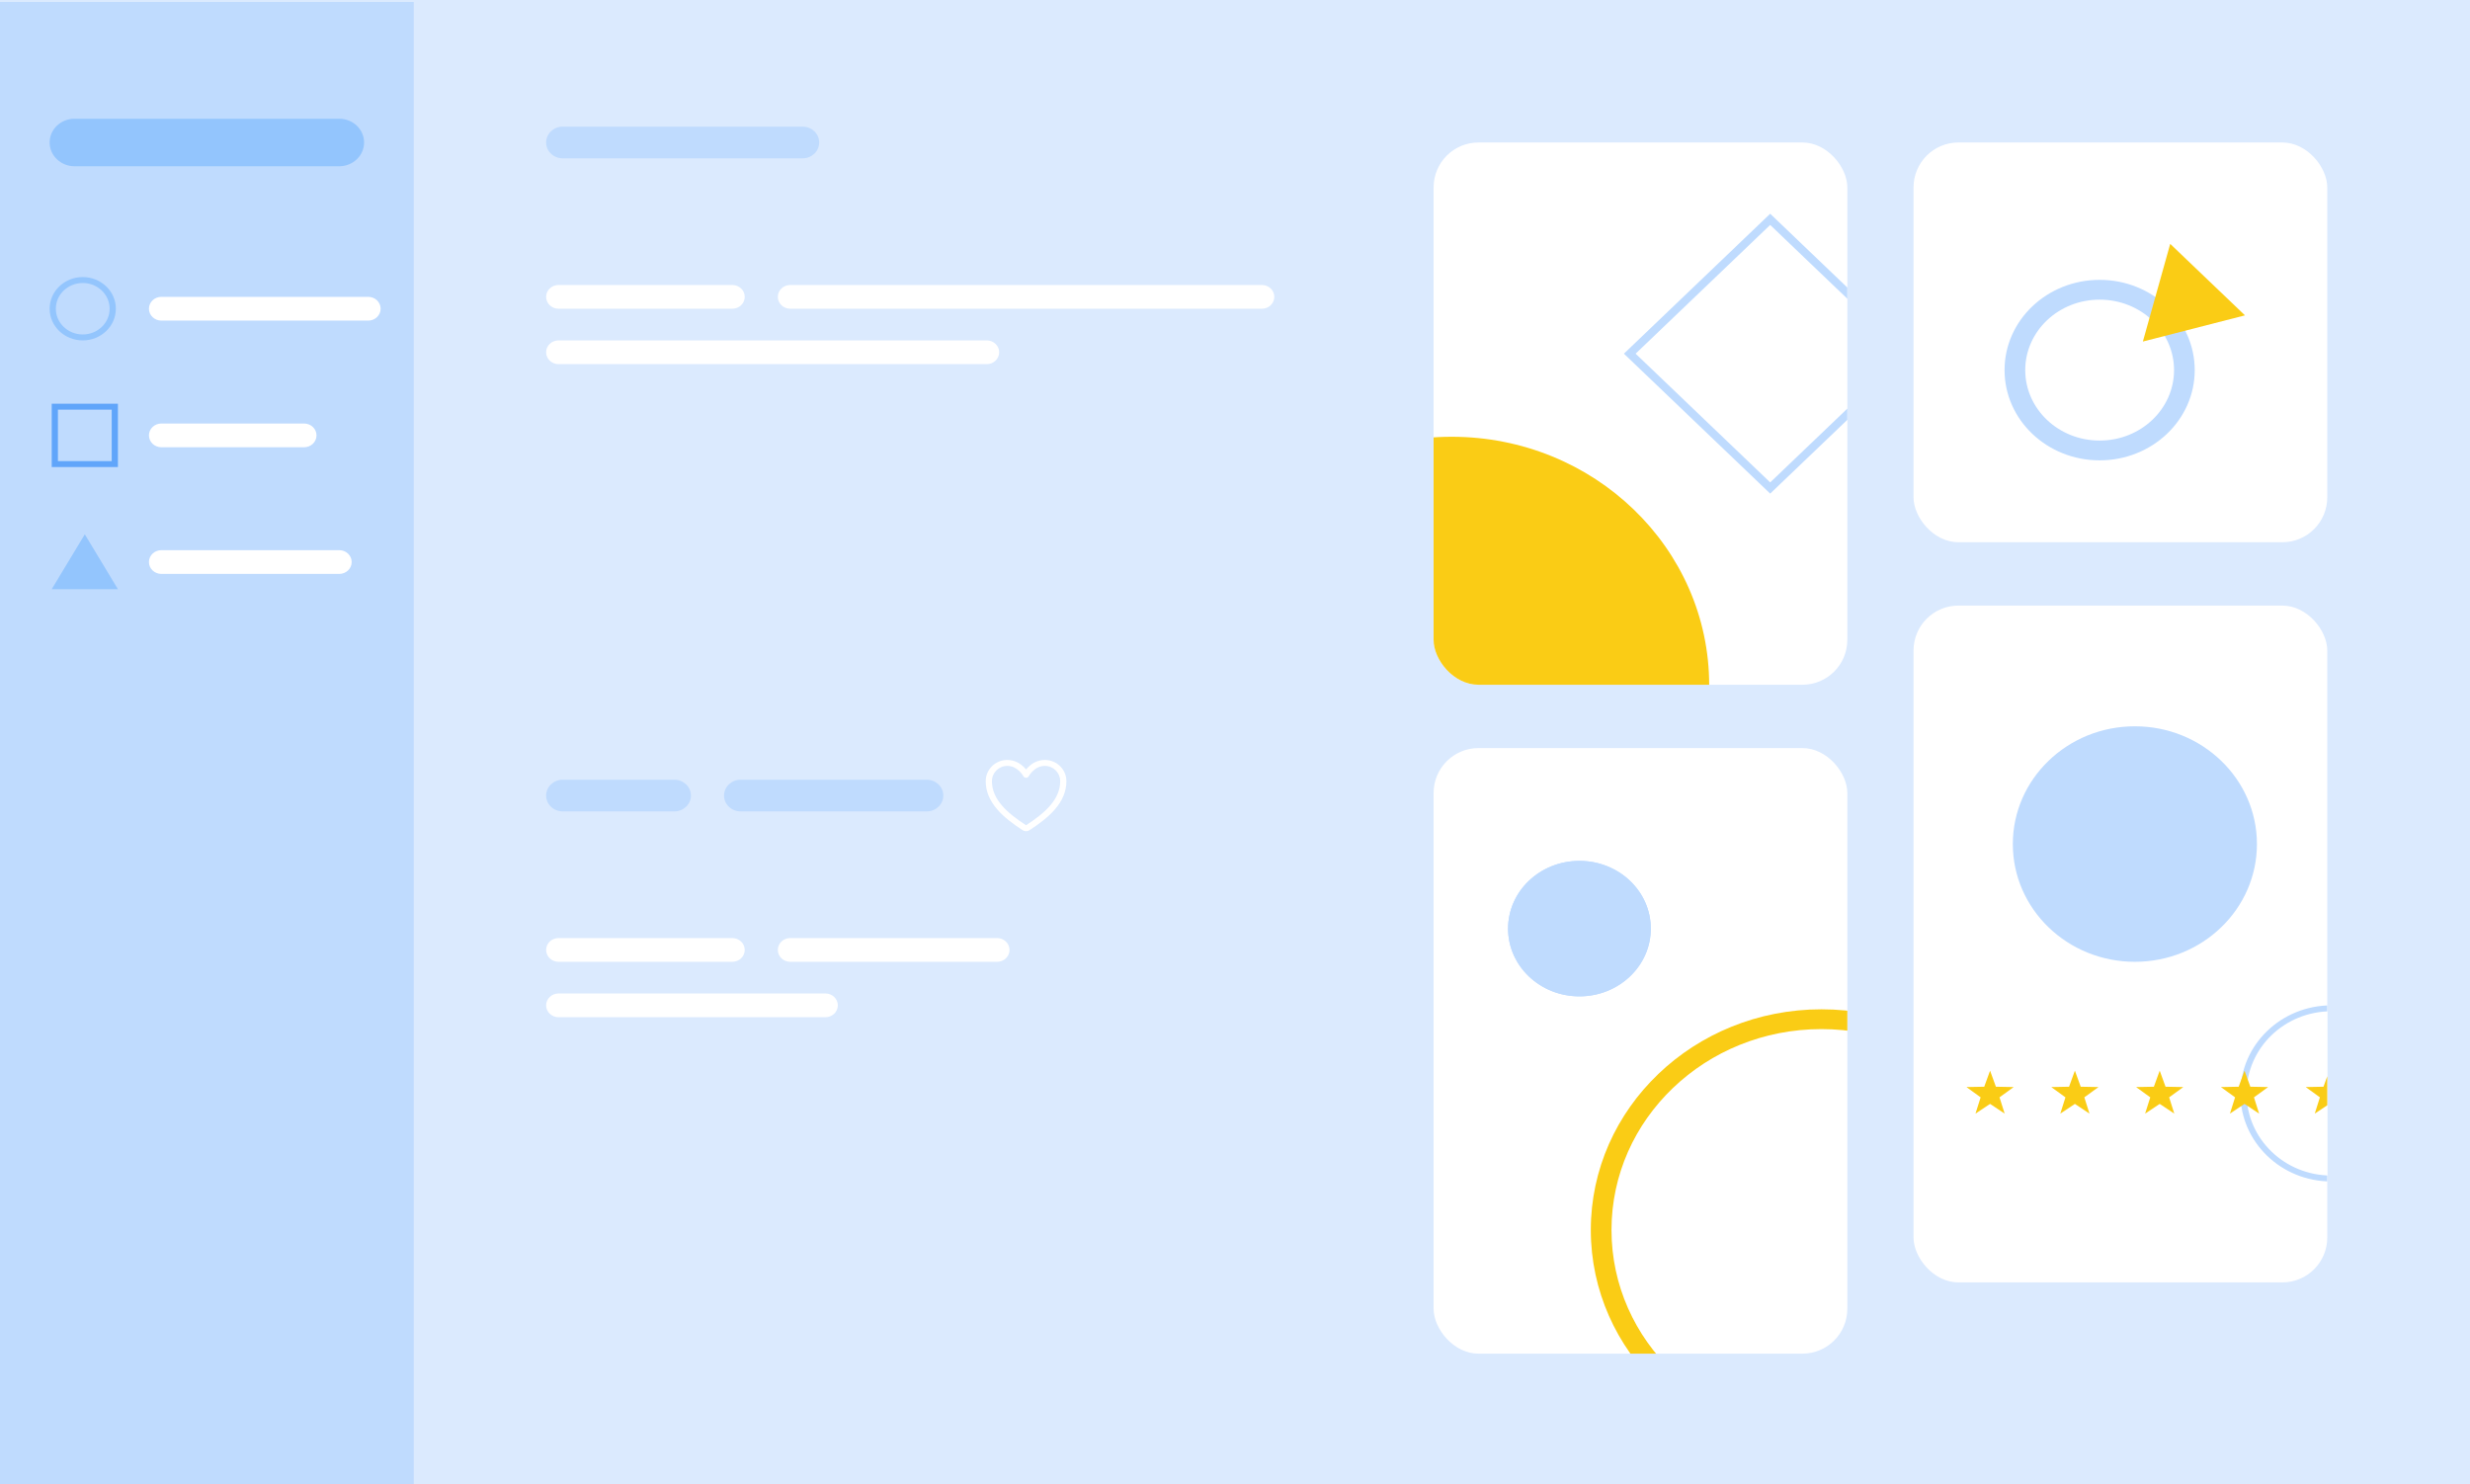 <svg width="1100" height="661" viewBox="0 0 1100 661" fill="none" xmlns="http://www.w3.org/2000/svg">
<rect width="1100" height="661" fill="#DBEAFE"/>
<path d="M0 0.881H184.255V661H0V0.881Z" fill="#BFDBFE"/>
<path d="M22.11 63.456C22.11 57.615 27.06 52.88 33.166 52.88H151.089C157.194 52.88 162.144 57.615 162.144 63.456V63.456C162.144 69.297 157.194 74.032 151.089 74.032H33.166C27.06 74.032 22.11 69.297 22.11 63.456V63.456Z" fill="#93C5FD"/>
<path d="M66.332 137.488C66.332 134.568 68.806 132.2 71.859 132.2H163.986C167.039 132.2 169.514 134.568 169.514 137.488V137.488C169.514 140.408 167.039 142.776 163.986 142.776H71.859C68.806 142.776 66.332 140.408 66.332 137.488V137.488Z" fill="white"/>
<path d="M66.332 193.893C66.332 190.973 68.806 188.605 71.859 188.605H135.427C138.48 188.605 140.955 190.973 140.955 193.893V193.893C140.955 196.814 138.48 199.181 135.427 199.181H71.859C68.806 199.181 66.332 196.814 66.332 193.893V193.893Z" fill="white"/>
<path d="M66.332 250.299C66.332 247.378 68.806 245.011 71.859 245.011H151.089C154.141 245.011 156.616 247.378 156.616 250.299V250.299C156.616 253.219 154.141 255.587 151.089 255.587H71.859C68.806 255.587 66.332 253.219 66.332 250.299V250.299Z" fill="white"/>
<path fill-rule="evenodd" clip-rule="evenodd" d="M36.851 148.945C43.465 148.945 48.827 143.816 48.827 137.488C48.827 131.16 43.465 126.031 36.851 126.031C30.236 126.031 24.874 131.16 24.874 137.488C24.874 143.816 30.236 148.945 36.851 148.945ZM36.851 151.589C44.992 151.589 51.591 145.276 51.591 137.488C51.591 129.7 44.992 123.387 36.851 123.387C28.71 123.387 22.11 129.7 22.11 137.488C22.11 145.276 28.71 151.589 36.851 151.589Z" fill="#93C5FD"/>
<path d="M243.216 63.456C243.216 59.562 246.516 56.405 250.586 56.405H357.454C361.525 56.405 364.824 59.562 364.824 63.456V63.456C364.824 67.35 361.525 70.507 357.454 70.507H250.586C246.516 70.507 243.216 67.35 243.216 63.456V63.456Z" fill="#BFDBFE"/>
<path fill-rule="evenodd" clip-rule="evenodd" d="M438.987 347.739C439.041 342.712 443.216 338.432 448.581 338.432C451.874 338.432 454.297 339.991 455.843 341.46C456.273 341.869 456.643 342.276 456.952 342.653C457.261 342.276 457.631 341.869 458.061 341.46C459.607 339.991 462.03 338.432 465.323 338.432C470.688 338.432 474.863 342.712 474.917 347.739L474.917 347.74C475.019 357.544 466.784 364.327 458.507 369.702C458.048 370.001 457.507 370.16 456.952 370.16C456.398 370.16 455.856 370.001 455.397 369.702C447.119 364.327 438.884 357.544 438.987 347.74L438.987 347.739ZM458.186 345.636C457.952 346.082 457.474 346.364 456.952 346.364C456.43 346.364 455.952 346.082 455.718 345.636C455.717 345.636 455.717 345.635 455.716 345.633C455.714 345.63 455.712 345.625 455.708 345.618C455.706 345.614 455.703 345.61 455.701 345.605C455.685 345.577 455.659 345.532 455.623 345.472C455.551 345.351 455.438 345.17 455.284 344.951C454.975 344.51 454.512 343.921 453.896 343.336C452.658 342.16 450.895 341.076 448.581 341.076C444.833 341.076 441.791 344.09 441.751 347.766M458.186 345.636C458.187 345.636 458.187 345.635 458.188 345.633C458.191 345.629 458.196 345.619 458.204 345.605C458.219 345.577 458.245 345.532 458.281 345.472C458.353 345.351 458.466 345.17 458.62 344.951C458.929 344.51 459.393 343.921 460.008 343.336C461.246 342.16 463.009 341.076 465.323 341.076C469.071 341.076 472.114 344.089 472.153 347.766C472.239 356.028 465.303 362.093 456.953 367.515L456.952 367.516L456.951 367.515C448.6 362.093 441.664 356.028 441.751 347.766" fill="white"/>
<path d="M243.216 354.296C243.216 350.402 246.516 347.245 250.586 347.245H300.335C304.406 347.245 307.705 350.402 307.705 354.296V354.296C307.705 358.19 304.406 361.347 300.335 361.347H250.586C246.516 361.347 243.216 358.19 243.216 354.296V354.296Z" fill="#BFDBFE"/>
<path d="M322.446 354.296C322.446 350.402 325.746 347.245 329.816 347.245H412.731C416.801 347.245 420.101 350.402 420.101 354.296V354.296C420.101 358.19 416.801 361.347 412.731 361.347H329.816C325.746 361.347 322.446 358.19 322.446 354.296V354.296Z" fill="#BFDBFE"/>
<path d="M243.216 423.04C243.216 420.12 245.691 417.752 248.744 417.752H326.131C329.184 417.752 331.659 420.12 331.659 423.04V423.04C331.659 425.96 329.184 428.328 326.131 428.328H248.744C245.691 428.328 243.216 425.96 243.216 423.04V423.04Z" fill="white"/>
<path d="M243.216 447.717C243.216 444.797 245.691 442.429 248.744 442.429H367.588C370.641 442.429 373.116 444.797 373.116 447.717V447.717C373.116 450.638 370.641 453.005 367.588 453.005H248.744C245.691 453.005 243.216 450.638 243.216 447.717V447.717Z" fill="white"/>
<path d="M346.399 423.04C346.399 420.12 348.874 417.752 351.927 417.752H444.054C447.107 417.752 449.582 420.12 449.582 423.04V423.04C449.582 425.96 447.107 428.328 444.054 428.328H351.927C348.874 428.328 346.399 425.96 346.399 423.04V423.04Z" fill="white"/>
<path d="M243.216 132.2C243.216 129.28 245.691 126.912 248.744 126.912H326.131C329.184 126.912 331.659 129.28 331.659 132.2V132.2C331.659 135.12 329.184 137.488 326.131 137.488H248.744C245.691 137.488 243.216 135.12 243.216 132.2V132.2Z" fill="white"/>
<path d="M243.216 156.877C243.216 153.957 245.691 151.589 248.744 151.589H439.447C442.5 151.589 444.975 153.957 444.975 156.877V156.877C444.975 159.798 442.5 162.165 439.447 162.165H248.744C245.691 162.165 243.216 159.798 243.216 156.877V156.877Z" fill="white"/>
<path d="M346.399 132.2C346.399 129.28 348.874 126.912 351.927 126.912H561.977C565.03 126.912 567.504 129.28 567.504 132.2V132.2C567.504 135.12 565.03 137.488 561.977 137.488H351.927C348.874 137.488 346.399 135.12 346.399 132.2V132.2Z" fill="white"/>
<path fill-rule="evenodd" clip-rule="evenodd" d="M49.749 182.436H25.796V205.351H49.749V182.436ZM23.032 179.792V207.995H52.513V179.792H23.032Z" fill="#60A5FA"/>
<g clip-path="url(#clip0_806_13994)">
<rect x="638.442" y="63.456" width="184.255" height="241.485" rx="20" fill="white"/>
<path d="M761.18 305.15C761.18 366.257 709.826 415.794 646.479 415.794C583.131 415.794 531.778 366.257 531.778 305.15C531.778 244.043 583.131 194.506 646.479 194.506C709.826 194.506 761.18 244.043 761.18 305.15Z" fill="#FACC15"/>
<path fill-rule="evenodd" clip-rule="evenodd" d="M848.276 157.504L788.343 100.17L728.411 157.504L788.343 214.838L848.276 157.504ZM788.343 95.184L723.199 157.504L788.343 219.823L853.487 157.504L788.343 95.184Z" fill="#BFDBFE"/>
</g>
<path d="M37.772 237.96L52.513 262.384H23.032L37.772 237.96Z" fill="#93C5FD"/>
<rect x="852.178" y="63.456" width="184.255" height="178.029" rx="20" fill="white"/>
<path fill-rule="evenodd" clip-rule="evenodd" d="M935.063 196.2C953.433 196.2 968.199 182.085 968.199 164.821C968.199 147.558 953.433 133.443 935.063 133.443C916.693 133.443 901.927 147.558 901.927 164.821C901.927 182.085 916.693 196.2 935.063 196.2ZM935.063 205.013C958.451 205.013 977.412 187.018 977.412 164.821C977.412 142.624 958.451 124.63 935.063 124.63C911.674 124.63 892.714 142.624 892.714 164.821C892.714 187.018 911.674 205.013 935.063 205.013Z" fill="#BFDBFE"/>
<path d="M954.31 152.1L966.493 108.602L999.779 140.444L954.31 152.1Z" fill="#FACC15"/>
<g clip-path="url(#clip1_806_13994)">
<rect x="638.442" y="333.144" width="184.255" height="269.688" rx="20" fill="white"/>
<path fill-rule="evenodd" clip-rule="evenodd" d="M811.181 637.204C862.825 637.204 904.69 597.153 904.69 547.749C904.69 498.344 862.825 458.293 811.181 458.293C759.537 458.293 717.672 498.344 717.672 547.749C717.672 597.153 759.537 637.204 811.181 637.204ZM811.181 646.017C867.913 646.017 913.903 602.021 913.903 547.749C913.903 493.476 867.913 449.48 811.181 449.48C754.449 449.48 708.459 493.476 708.459 547.749C708.459 602.021 754.449 646.017 811.181 646.017Z" fill="#FACC15"/>
<path d="M735.176 413.545C735.176 430.204 720.946 443.71 703.392 443.71C685.839 443.71 671.608 430.204 671.608 413.545C671.608 396.885 685.839 383.38 703.392 383.38C720.946 383.38 735.176 396.885 735.176 413.545Z" fill="#BFDBFE"/>
<path fill-rule="evenodd" clip-rule="evenodd" d="M703.392 441.066C719.44 441.066 732.412 428.724 732.412 413.545C732.412 398.365 719.44 386.024 703.392 386.024C687.344 386.024 674.372 398.365 674.372 413.545C674.372 428.724 687.344 441.066 703.392 441.066ZM703.392 443.71C720.946 443.71 735.176 430.204 735.176 413.545C735.176 396.885 720.946 383.38 703.392 383.38C685.839 383.38 671.608 396.885 671.608 413.545C671.608 430.204 685.839 443.71 703.392 443.71Z" fill="#BFDBFE"/>
</g>
<g clip-path="url(#clip2_806_13994)">
<rect x="852.178" y="269.688" width="184.255" height="301.416" rx="20" fill="white"/>
<path d="M1078.81 486.937C1078.81 508.597 1060.66 526.156 1038.27 526.156C1015.89 526.156 997.739 508.597 997.739 486.937C997.739 465.276 1015.89 447.717 1038.27 447.717C1060.66 447.717 1078.81 465.276 1078.81 486.937Z" fill="white"/>
<path fill-rule="evenodd" clip-rule="evenodd" d="M1038.27 523.512C1059.11 523.512 1076.05 507.165 1076.05 486.937C1076.05 466.708 1059.11 450.361 1038.27 450.361C1017.44 450.361 1000.5 466.708 1000.5 486.937C1000.5 507.165 1017.44 523.512 1038.27 523.512ZM1038.27 526.156C1060.66 526.156 1078.81 508.597 1078.81 486.937C1078.81 465.276 1060.66 447.717 1038.27 447.717C1015.89 447.717 997.739 465.276 997.739 486.937C997.739 508.597 1015.89 526.156 1038.27 526.156Z" fill="#BFDBFE"/>
<path d="M1005.11 375.889C1005.11 404.85 980.774 428.328 950.754 428.328C920.735 428.328 896.399 404.85 896.399 375.889C896.399 346.927 920.735 323.449 950.754 323.449C980.774 323.449 1005.11 346.927 1005.11 375.889Z" fill="#BFDBFE"/>
<path d="M886.265 476.801L888.864 483.955L896.779 484.109L890.47 488.685L892.763 495.933L886.265 491.608L879.767 495.933L882.059 488.685L875.75 484.109L883.665 483.955L886.265 476.801Z" fill="#FACC15"/>
<path d="M924.037 476.801L926.636 483.955L934.551 484.109L928.243 488.685L930.535 495.933L924.037 491.608L917.539 495.933L919.831 488.685L913.523 484.109L921.438 483.955L924.037 476.801Z" fill="#FACC15"/>
<path d="M961.809 476.801L964.408 483.955L972.323 484.109L966.015 488.685L968.307 495.933L961.809 491.608L955.311 495.933L957.603 488.685L951.295 484.109L959.21 483.955L961.809 476.801Z" fill="#FACC15"/>
<path d="M999.581 476.801L1002.18 483.955L1010.1 484.109L1003.79 488.685L1006.08 495.933L999.581 491.608L993.083 495.933L995.375 488.685L989.067 484.109L996.982 483.955L999.581 476.801Z" fill="#FACC15"/>
<path d="M1037.35 476.801L1039.95 483.955L1047.87 484.109L1041.56 488.685L1043.85 495.933L1037.35 491.608L1030.86 495.933L1033.15 488.685L1026.84 484.109L1034.75 483.955L1037.35 476.801Z" fill="#FACC15"/>
</g>
<defs>
<clipPath id="clip0_806_13994">
<rect x="638.442" y="63.456" width="184.255" height="241.485" rx="20" fill="white"/>
</clipPath>
<clipPath id="clip1_806_13994">
<rect x="638.442" y="333.144" width="184.255" height="269.688" rx="20" fill="white"/>
</clipPath>
<clipPath id="clip2_806_13994">
<rect x="852.178" y="269.688" width="184.255" height="301.416" rx="20" fill="white"/>
</clipPath>
</defs>
</svg>
